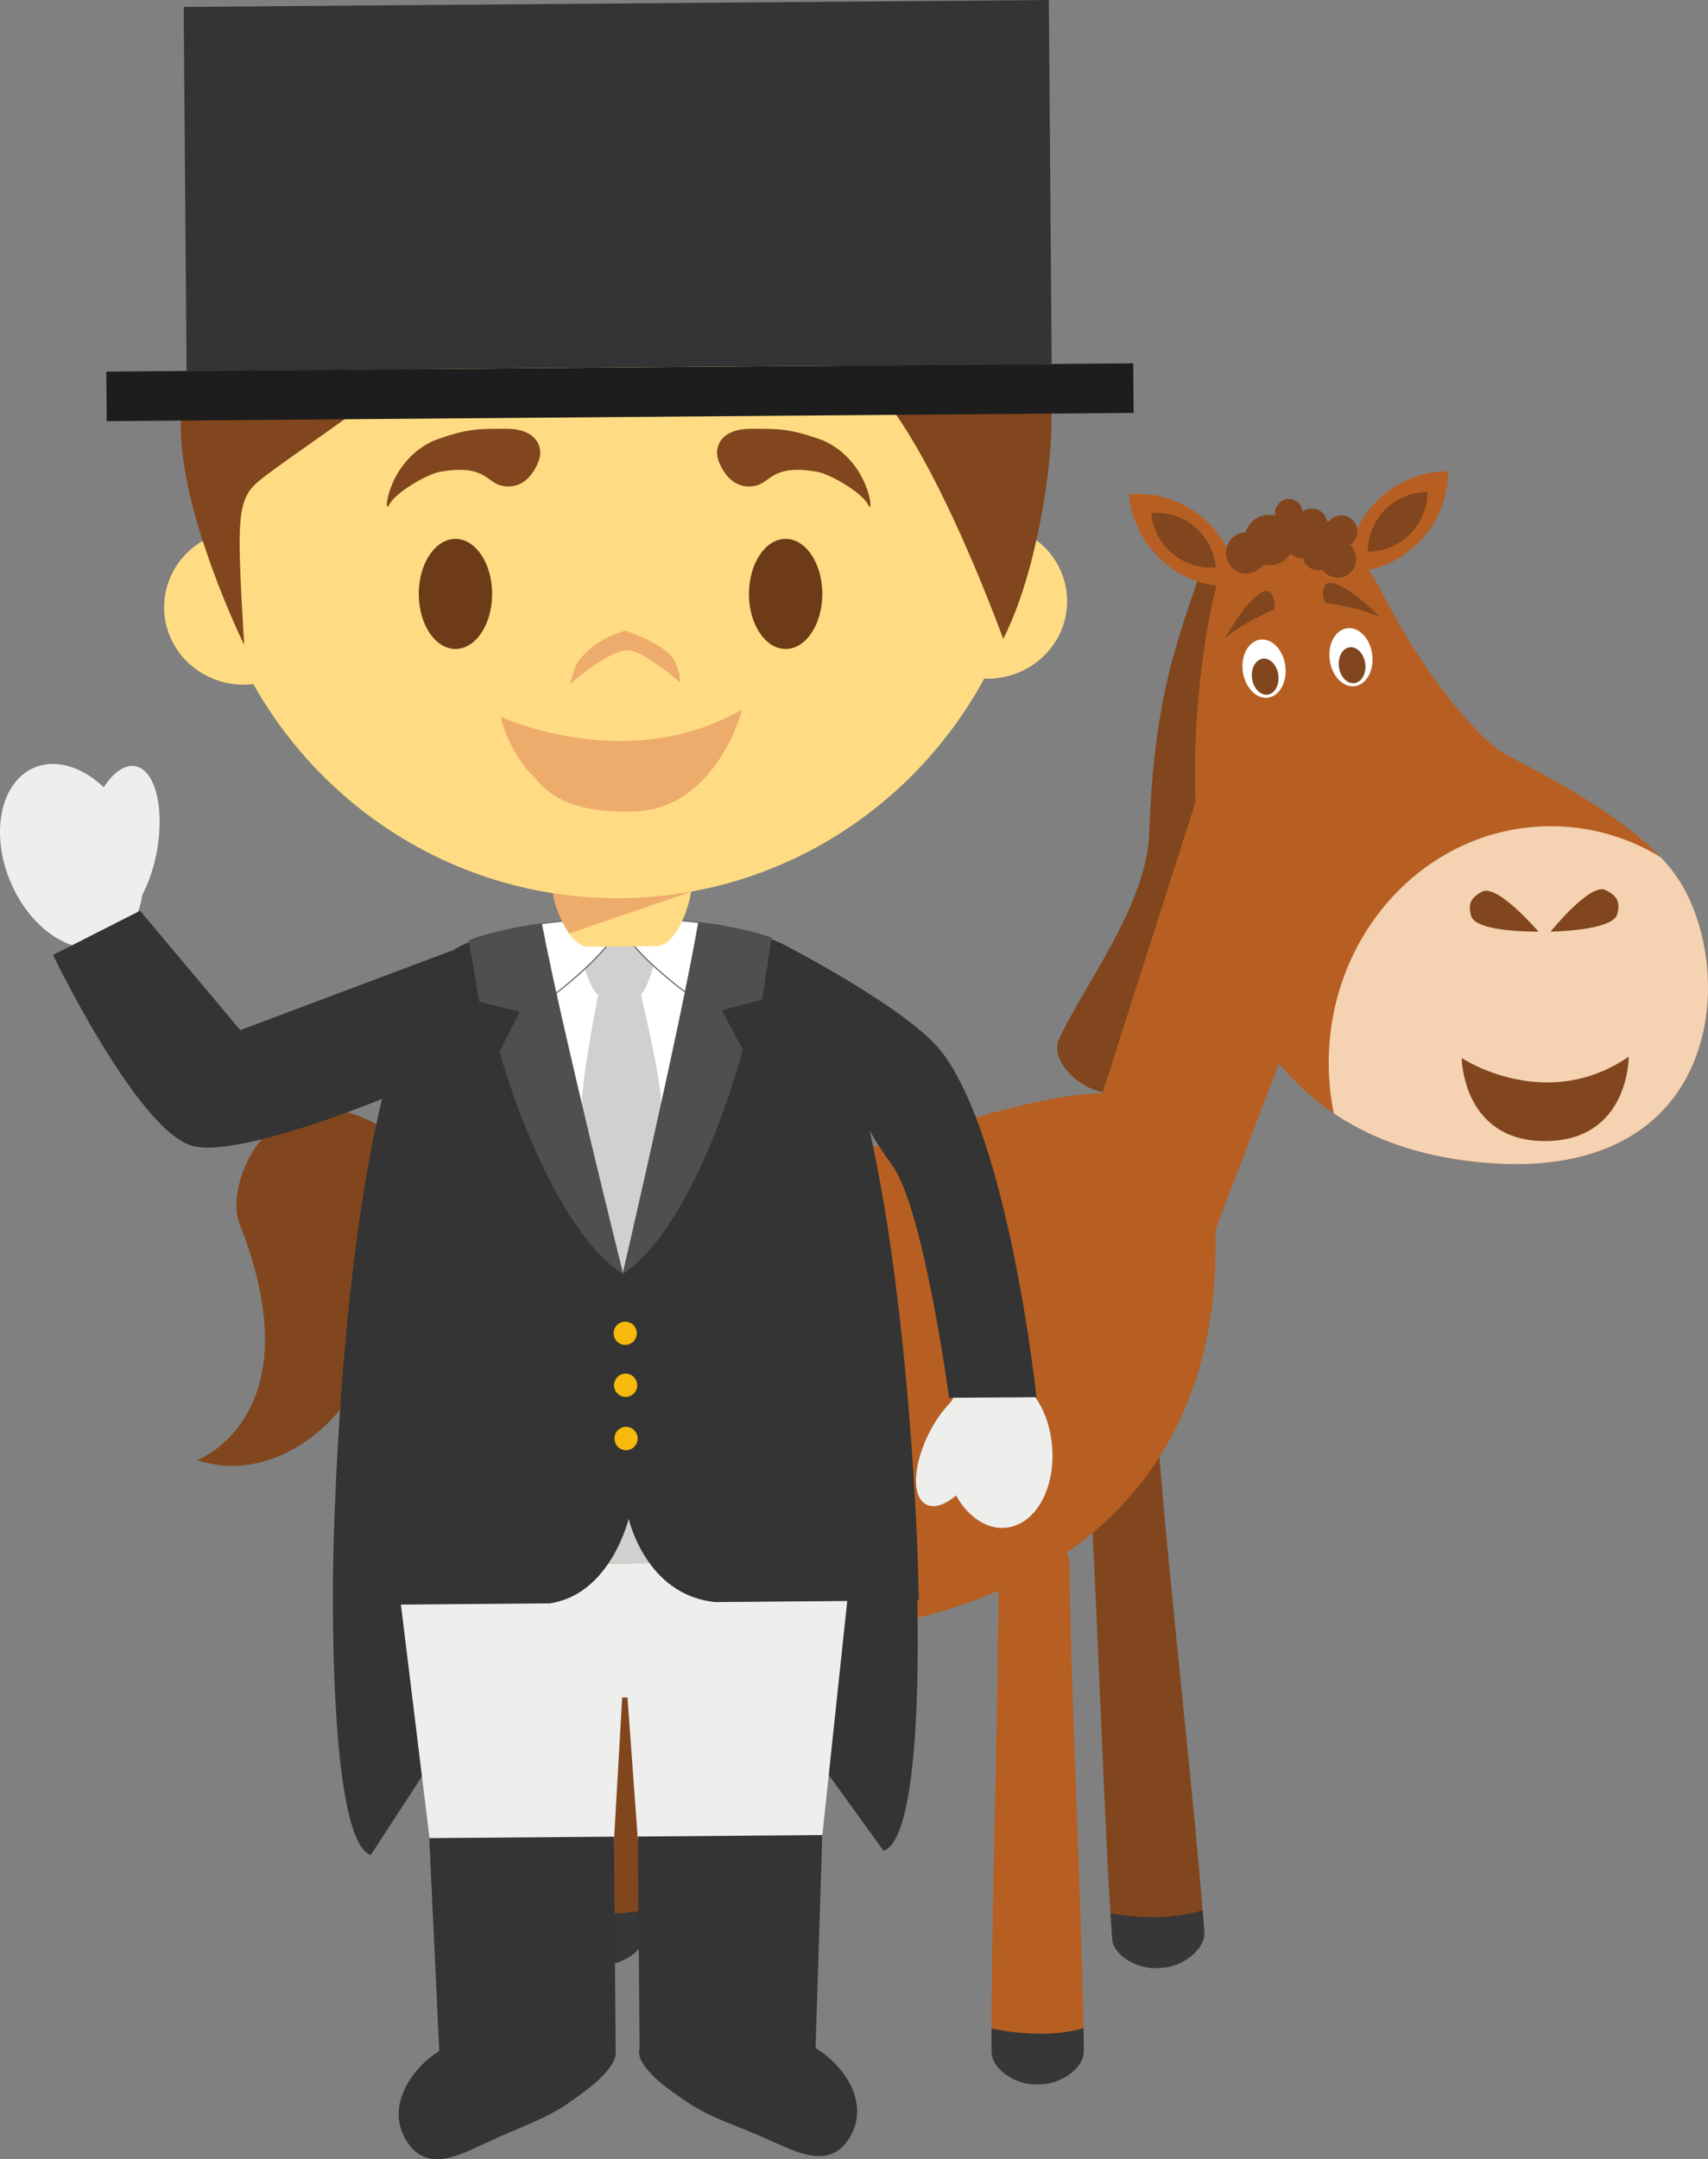 <svg xmlns="http://www.w3.org/2000/svg" width="93.113" height="117.67"><rect width="100%" height="100%" fill="#808080" stroke="none"/><g fill-rule="evenodd" stroke-miterlimit="10" data-paper-data="{&quot;isPaintingLayer&quot;:true}" style="mix-blend-mode:normal"><path fill="#81461d" d="M57.725 56.644c1.427-3.058 4.806-7.35 4.931-11.29.236-7.393 1.624-10.69 2.754-14.086.162-.484 1.33-.571 2.65-.181l.01.004c1.319.388 2.271 1.112 2.132 1.598l-7.75 26.562c-.147.491-1.336.573-2.657.183l-.006-.004c-1.324-.389-2.514-1.829-2.064-2.785"/><path fill="#b75f22" d="m70.014 57.19-3.754 9.837-6.334-1.677-.04-5.1 5.326-16.665 3.195 3.87z"/><path fill="#b75f22" d="M91.204 47.497c3.62 4.736 3.18 17.517-11.096 15.78-19.168-2.33-14.832-27.402-13.852-31.12 1.019-3.853 6.545-4.882 8.978-.074 2.43 4.809 5.447 8.253 6.798 9 1.354.737 6.889 3.415 9.172 6.415"/><path fill="#f4d2b2" d="M72.438 58.028c-.055-7.128 5.321-12.947 12.016-13 2.202-.018 4.287.59 6.073 1.683.249.252.476.515.676.787 3.623 4.735 3.183 17.516-11.096 15.779-3.007-.364-5.438-1.289-7.394-2.602a13.975 13.975 0 0 1-.275-2.647"/><path fill="#fff" d="M72.493 35.975c-.121-.874.302-1.649.945-1.737.634-.087 1.252.543 1.367 1.417.115.873-.307 1.654-.945 1.74-.635.09-1.248-.545-1.367-1.42"/><path fill="#81461d" d="M72.992 36.349c.075.54.453.934.85.875.396-.05.657-.532.584-1.071-.076-.54-.455-.93-.854-.878-.392.055-.649.537-.58 1.074m2.248-2.72c-1.233-.554-2.97-.769-2.97-.769-.244-.35-.154-1.008.105-1.08.82-.236 2.865 1.849 2.865 1.849"/><path fill="#fff" d="M67.754 36.598c-.121-.874.304-1.649.944-1.742.641-.082 1.254.554 1.371 1.422.117.871-.303 1.653-.945 1.743-.637.086-1.249-.554-1.37-1.424"/><path fill="#81461d" d="M68.255 36.97c.074.543.453.932.85.886.396-.053.657-.539.584-1.08-.075-.541-.453-.93-.853-.88-.393.057-.654.535-.58 1.074m-1.462-2.208c1.044-.87 2.659-1.544 2.659-1.544.142-.4-.117-1.01-.386-1.014-.85-.002-2.273 2.558-2.273 2.558M84.53 50.771s3.42-.04 3.641-.964c.163-.653 0-.98-.636-1.301-.835-.43-3.006 2.265-3.006 2.265m-.659-.002s-3.421.059-3.67-.857c-.183-.646-.029-.977.59-1.32.83-.45 3.08 2.177 3.08 2.177m.405 11.414c-4.554.036-4.59-4.522-4.59-4.522s4.575 3.036 9.106-.075c0 0 .035 4.557-4.516 4.597"/><path fill="#b75f22" d="M77.317 29.587a5.459 5.459 0 0 1-3.882 1.6 5.53 5.53 0 0 1 1.636-3.897 5.428 5.428 0 0 1 3.88-1.602 5.516 5.516 0 0 1-1.634 3.899"/><path fill="#81461d" d="M76.86 29.114a3.216 3.216 0 0 1-2.293.945c.006-.833.327-1.67.96-2.303a3.22 3.22 0 0 1 2.295-.939 3.274 3.274 0 0 1-.962 2.297"/><path fill="#b75f22" d="M63.497 30.676a5.5 5.5 0 0 1-1.954-3.737 5.44 5.44 0 0 1 4.003 1.26 5.532 5.532 0 0 1 1.951 3.745 5.416 5.416 0 0 1-4-1.267"/><path fill="#81461d" d="M63.917 30.169a3.25 3.25 0 0 1-1.155-2.207c.856-.08 1.71.188 2.365.744a3.317 3.317 0 0 1 1.158 2.208c-.857.08-1.71-.19-2.368-.745m10.067-1.376a.882.882 0 0 1-.39.914.974.974 0 0 1 .317.553 1.006 1.006 0 0 1-1.815.78.84.84 0 0 1-1.056-.602 1.025 1.025 0 0 1-.676-.28 1.34 1.34 0 0 1-.892.625c-.206.04-.411.036-.601-.017a1.11 1.11 0 0 1-2.013-.411 1.125 1.125 0 0 1 .87-1.33l.175-.019c.15-.472.543-.825 1.028-.924a1.26 1.26 0 0 1 .59.01.767.767 0 0 1 .59-.886.753.753 0 0 1 .889.594c.013.031.013.056.015.086.1-.08.218-.133.344-.156a.846.846 0 0 1 .991.67c0 .004 0 .023.004.038a.55.55 0 0 1 .132-.065.901.901 0 0 1 .472-.27.878.878 0 0 1 1.026.69m-13.353 76.861c-.471-6.602-.853-19.857-1.331-26.459a1.774 1.774 0 0 1 1.628-1.897l.367-.027a1.762 1.762 0 0 1 1.88 1.638c.478 6.602 2 19.774 2.477 26.377.069.978-1.231 1.865-2.195 1.938l-.372.026c-.968.071-2.381-.617-2.454-1.596m-30.462-.389c.129-6.621.966-19.851 1.093-26.471a1.762 1.762 0 0 1 1.795-1.735l.371.004a1.764 1.764 0 0 1 1.724 1.804c-.133 6.626.175 19.88.042 26.499-.021.979-1.392 1.746-2.365 1.727l-.367-.008c-.975-.02-2.316-.845-2.293-1.82m-4.926-37.908s-.612-2.613-1.202-3.24c-7.939-8.413-12.05-.122-10.986 2.561 4.152 10.508-2.318 12.9-2.318 12.9 4.668 1.497 8.684-2.855 9.27-5.499.61-2.716.207-8.223 3.072-7.612.776.163 1.006 3.06 1.006 3.06z"/><path fill="#b75f22" d="M22.848 68.923c-.052-6.423 4.155-7.606 7.74-6.796 3.49.792 5.854 2.113 8.946 2.013 5.596-.181 16.227-4.777 20.81-4.544 5.239.27 6.025 4.171 5.917 8.978-.32 14.49-11.883 20.404-23.873 20.5-11.99.095-19.471-11.141-19.54-20.151"/><path fill="#b75f22" d="M54.056 111.826c-.052-6.617.416-19.866.366-26.489a1.761 1.761 0 0 1 1.74-1.783l.372-.004a1.768 1.768 0 0 1 1.772 1.754c.052 6.624.726 19.864.776 26.484.008.979-1.34 1.79-2.312 1.8l-.374.002c-.97.008-2.331-.784-2.34-1.764m-29.647-.938c-.05-6.623.359-26.421.307-33.038-.007-.983.777-1.802 1.747-1.81l.371-.002c.966-.009 1.761.796 1.77 1.778.05 6.62.778 26.41.83 33.03.008.985-1.344 1.794-2.312 1.8l-.371.004c-.971.008-2.334-.779-2.342-1.762"/><path fill="#373737" d="M59.07 110.524c.006.438.01.868.012 1.266.009.976-1.341 1.787-2.314 1.797l-.371.003c-.97.008-2.332-.784-2.34-1.765-.004-.4-.006-.831-.006-1.278 1.219.245 3.276.506 5.019-.023m-29.65-.956c.007.466.013.895.015 1.278.009.985-1.346 1.794-2.314 1.8l-.37.004c-.97.009-2.333-.779-2.341-1.762-.002-.377-.002-.808-.006-1.271 1.245.246 3.293.494 5.017-.049m5.794-5.521c-.009.467-.015.907-.021 1.32-.02.978-1.392 1.744-2.365 1.725l-.367-.008c-.975-.017-2.316-.844-2.293-1.819.004-.419.02-.86.03-1.324 1.12.25 3.2.577 5.016.105m30.342.058c.038.41.063.812.096 1.183.069.977-1.231 1.863-2.198 1.937l-.371.025c-.966.071-2.38-.617-2.452-1.596-.027-.436-.06-.893-.088-1.373 1.125.186 3.229.394 5.013-.176"/><path fill="#333433" d="M20.868 59.73c-1.513.612 27.443.343 25.958-.232 2.683 10.179 3.107 25.539 3.107 25.539h.008s.693 14.926-1.771 15.83l-9.896-13.698c-3.349-.365-4.384-4.548-4.384-4.548s-.866 4.2-4.656 4.62l-9.02 13.85c-2.381-.817-2.05-15.785-2.05-15.785s.186-15.36 2.703-25.575"/><path fill="#eeeeed" d="m46.418 85.091-1.824 17.15-9.671.077-.716-9.815-.288.002-.563 9.823-9.667.08-2.096-17.117z"/><path fill="#343434" d="M44.451 111.604c1.809 1.105 3.137 3.376 1.609 5.252-1.154 1.322-2.876.289-4.178-.25-1.448-.68-3.095-1.152-4.405-2.038-.845-.59-1.841-1.219-2.415-2.095-.177-.271-.263-.526-.204-.794h.008l-.092-11.595 10.053-.082-.366 11.602h-.01m-10.902.084c.067.196-.015.522-.185.798-.562.886-1.547 1.53-2.38 2.13-1.298.91-2.936 1.411-4.37 2.114-1.302.564-3.007 1.622-4.18.312-1.557-1.851-.269-4.137 1.52-5.276h-.007l-.546-11.594 10.071-.08.09 11.596z"/><path fill="#d0d0d0" d="m42.992 85.117-17.138.137 8.396-4.985z"/><path fill="#eeeeed" d="M7.38 41.756c1.08.204 1.604 2.288 1.17 4.646-.169.908-.451 1.72-.794 2.366-.183 1.253-.805 2.262-1.79 2.693-1.834.8-4.238-.714-5.376-3.36-1.139-2.659-.58-5.457 1.255-6.253 1.195-.526 2.637-.061 3.81 1.058.518-.81 1.146-1.255 1.725-1.15m49.957 36.881c.27 2.362-.834 4.429-2.47 4.615-1.062.126-2.089-.588-2.747-1.752-.605.512-1.195.71-1.627.488-.806-.418-.723-2.187.183-3.942a6.84 6.84 0 0 1 1.186-1.67c.04-.08.083-.16.127-.238l4.431-.027c.478.673.803 1.528.918 2.526"/><path fill="#333433" d="m2.889 52.043 4.746-2.41 5.464 6.505 11.584-4.352-.01.02c1.999-1.36 7.371-1.602 7.371-1.602l1.757.044.149-.002 1.75-.084s5.272.186 7.332 1.486v-.009s6.459 3.348 8.258 5.63c3.702 4.686 5.215 18.874 5.215 18.874l-4.766.031s-1.371-10.242-3.087-12.648c-.628-.878-1.006-1.47-1.246-1.937 2.256 10.071 2.632 23.578 2.632 23.578l.052 2.05-11.09.09c-3.8-.365-4.727-4.545-4.727-4.545s-.977 4.132-4.31 4.616l-11.753.095.048-2.042h.012s.182-15.377 2.694-25.597c-1.51.614-8.46 3.336-10.61 2.57-2.992-1.07-7.464-10.36-7.464-10.36z"/><path fill="#fff" d="m34.478 68.635-.52.8-.76-1.088-1.958-4.403-2.35-13.524a32.61 32.61 0 0 1 3.053-.334l1.758.048.144-.002 1.755-.057s1.569.044 3.335.297l-2.417 13.53-2.039 4.733z"/><path fill="#d0d0d0" d="M36.044 60.13c.04 1.612-.905 6.391-.905 6.391l-1.18 2.889-1.252-3.009s-.968-4.654-.981-6.234c-.006-1.503.883-5.945.883-5.945-.507-.339-.95-2.261-.95-2.261l2.152-1.737 1.975 1.703s-.389 1.885-.85 2.278c0 0 1.075 4.413 1.108 5.925"/><path fill="#fff" d="M33.778 50.171c.008 1.313-3.504 3.985-3.504 3.985l-.025-.021c-.23.204-.49.332-.81.272-.522-.085-.38-.346-.643-.727-.288-.374-.553-.486-.703-1.01-.174-.676-.184-1.402-.134-2.084 2.004-.386 3.984-.483 3.984-.483l1.758.068h.077"/><path fill="#666767" d="M27.984 50.611c-.048.81-.007 1.475.146 2.048.098.358.252.52.434.714.081.086.173.174.26.286.09.135.136.248.168.345.077.196.127.316.455.369.28.05.53-.034.782-.261l.015-.021.035.025c.282-.217 3.423-2.672 3.471-3.916h-.05l-1.755-.072c-.017.005-1.983.106-3.961.483m1.617 3.842c-.052 0-.108-.002-.165-.01-.37-.06-.428-.218-.503-.411a1.402 1.402 0 0 0-.16-.329c-.09-.111-.176-.2-.253-.29-.19-.192-.346-.367-.457-.737-.148-.583-.194-1.268-.138-2.09l.004-.028.021-.002a32.121 32.121 0 0 1 3.993-.486l1.757.063.115-.002v.037c.008 1.314-3.377 3.906-3.519 4.015l-.02.013-.024-.017c-.215.183-.423.272-.65.274"/><path fill="#fff" d="M39.209 52.808c-.311.876-.828 1.272-1.726 1.278l-.077.013s-3.562-2.617-3.57-3.931h.01l1.755-.082s1.914.042 3.896.377c.223.718-.058 1.705-.287 2.345"/><path fill="#666767" d="M33.87 50.197c.062 1.26 3.324 3.708 3.54 3.872l.068-.013c.885-.01 1.392-.387 1.701-1.258.357-.984.457-1.758.292-2.304a30.234 30.234 0 0 0-3.871-.374l-1.73.078zm3.523 3.937-.005-.006c-.15-.112-3.573-2.644-3.583-3.958v-.036l.04-.002 1.753-.073c.019 0 1.947.044 3.904.37h.02l.008.017c.175.566.075 1.362-.29 2.375-.318.892-.856 1.292-1.758 1.303l-.09.01z"/><path fill="#4f4f4f" d="M33.98 69.45c-4.157-2.708-6.749-12.13-6.749-12.13l1.097-2.18-2.204-.55-.563-3.356c1.16-.454 2.707-.741 3.982-.911 1.033 5.495 4.437 19.126 4.437 19.126"/><path fill="#4f4f4f" d="M33.935 69.449s3.182-13.682 4.13-19.196c1.28.152 2.834.41 3.999.847l-.514 3.367-2.195.583 1.14 2.162s-2.447 9.463-6.56 12.236"/><path fill="#f6b90c" d="M34.717 72.654a.635.635 0 0 1-1.079.458.627.627 0 0 1-.183-.449.626.626 0 0 1 .622-.638.633.633 0 0 1 .64.63m.023 2.834a.635.635 0 0 1-1.078.457.628.628 0 0 1-.185-.447.631.631 0 0 1 .622-.643.64.64 0 0 1 .64.633m.023 2.895a.64.64 0 0 1-.63.648.632.632 0 0 1-.632-.637.629.629 0 0 1 .622-.638c.35-.002.638.28.64.627"/><path fill="#ffdc83" d="M56.209 29.233c1.173.749 1.955 2.035 1.965 3.5.02 2.331-1.913 4.235-4.32 4.255-.064 0-.133-.002-.2-.004-3.84 7.069-11.263 11.894-19.82 11.962-8.566.069-16.072-4.644-20.022-11.664a3.792 3.792 0 0 1-.482.03c-2.402.021-4.364-1.853-4.382-4.183-.013-1.577.866-2.962 2.174-3.692a22.981 22.981 0 0 1-.261-3.3c-.1-12.69 10.024-23.066 22.611-23.168 12.585-.101 22.868 10.112 22.967 22.804.01 1.18-.07 2.33-.23 3.46" data-paper-data="{&quot;origPos&quot;:null}"/><path fill="#81461d" d="M29.401 25.017s-.503 1.803-2.082 1.446c-.772-.174-.908-1.201-3.386-.74-.779.18-2.417 1.156-2.732 1.808-.316.652-.088-2.392 2.457-3.522 1.835-.675 2.457-.642 3.977-.642s1.987.907 1.766 1.65m9.741 0s.503 1.803 2.082 1.446c.772-.174.908-1.201 3.386-.74.779.18 2.417 1.156 2.732 1.808.316.652.087-2.392-2.457-3.522-1.835-.675-2.457-.642-3.977-.642s-1.987.907-1.766 1.65" data-paper-data="{&quot;origPos&quot;:null}"/><path fill="#6d3b18" d="M26.829 32.367c0 1.657-.895 3-2 3s-2-1.343-2-3 .895-3 2-3 2 1.343 2 3m18 0c0 1.657-.895 3-2 3s-2-1.343-2-3 .895-3 2-3 2 1.343 2 3" data-paper-data="{&quot;origPos&quot;:null}"/><path fill="#eeac6c" d="M34.11 35.436c-1.125.153-3.02 1.834-3.02 1.834s.207-1.009.503-1.299c.8-1.156 2.487-1.604 2.487-1.604s2.173.703 2.65 1.588c.443.824.34 1.238.34 1.238s-2.121-1.871-2.96-1.756zM27.29 39.063s6.897 3.208 13.172-.397c0 0-1.39 5.47-5.95 5.561-4.115.122-4.984-1.492-5.477-1.956-.492-.463-1.42-1.772-1.745-3.208"/><path fill="#81461d" d="M57.32 22.77c.056 2.702-.835 8.55-2.63 12.05 0 0-4.581-12.762-8.292-14.76-4.535-2.438-16.397 1.225-20.452-1.95-.674-.534-.61-1.734-.61-1.734s-.759 1.543-1.13 1.97c-1.935 2.259-6.981 5.548-9.367 7.312-1.928 1.417-2.011 1.402-1.525 9.492 0 0-3.611-7.336-3.456-12.25.048-1.417.705-4.558 1.788-7.764 3.947-8.15 12.215-13.798 21.813-13.874 11.031-.088 20.416 7.198 23.556 17.29.167 1.4.269 2.807.305 4.217" data-paper-data="{&quot;origPos&quot;:null}"/><path fill="#ffdc83" d="M32.074 51.595c-1.058.007-1.945-2.288-1.953-3.341l7.578-.061c.008 1.053-.835 3.362-1.904 3.369l-3.721.033" data-paper-data="{&quot;origPos&quot;:null}"/><path fill="#eeac6c" d="M31.025 50.872c-.433-.653-.808-1.541-.883-2.198 2.502.393 5.052.364 7.544-.086l-.011.012-6.65 2.272"/><path fill="#1d1d1d" d="m61.801 22.502-55.983.449-.023-2.701 55.983-.451z"/><path fill="#333433" d="m57.333 19.833-47.161.38L10.014.379 57.179 0z"/></g></svg>